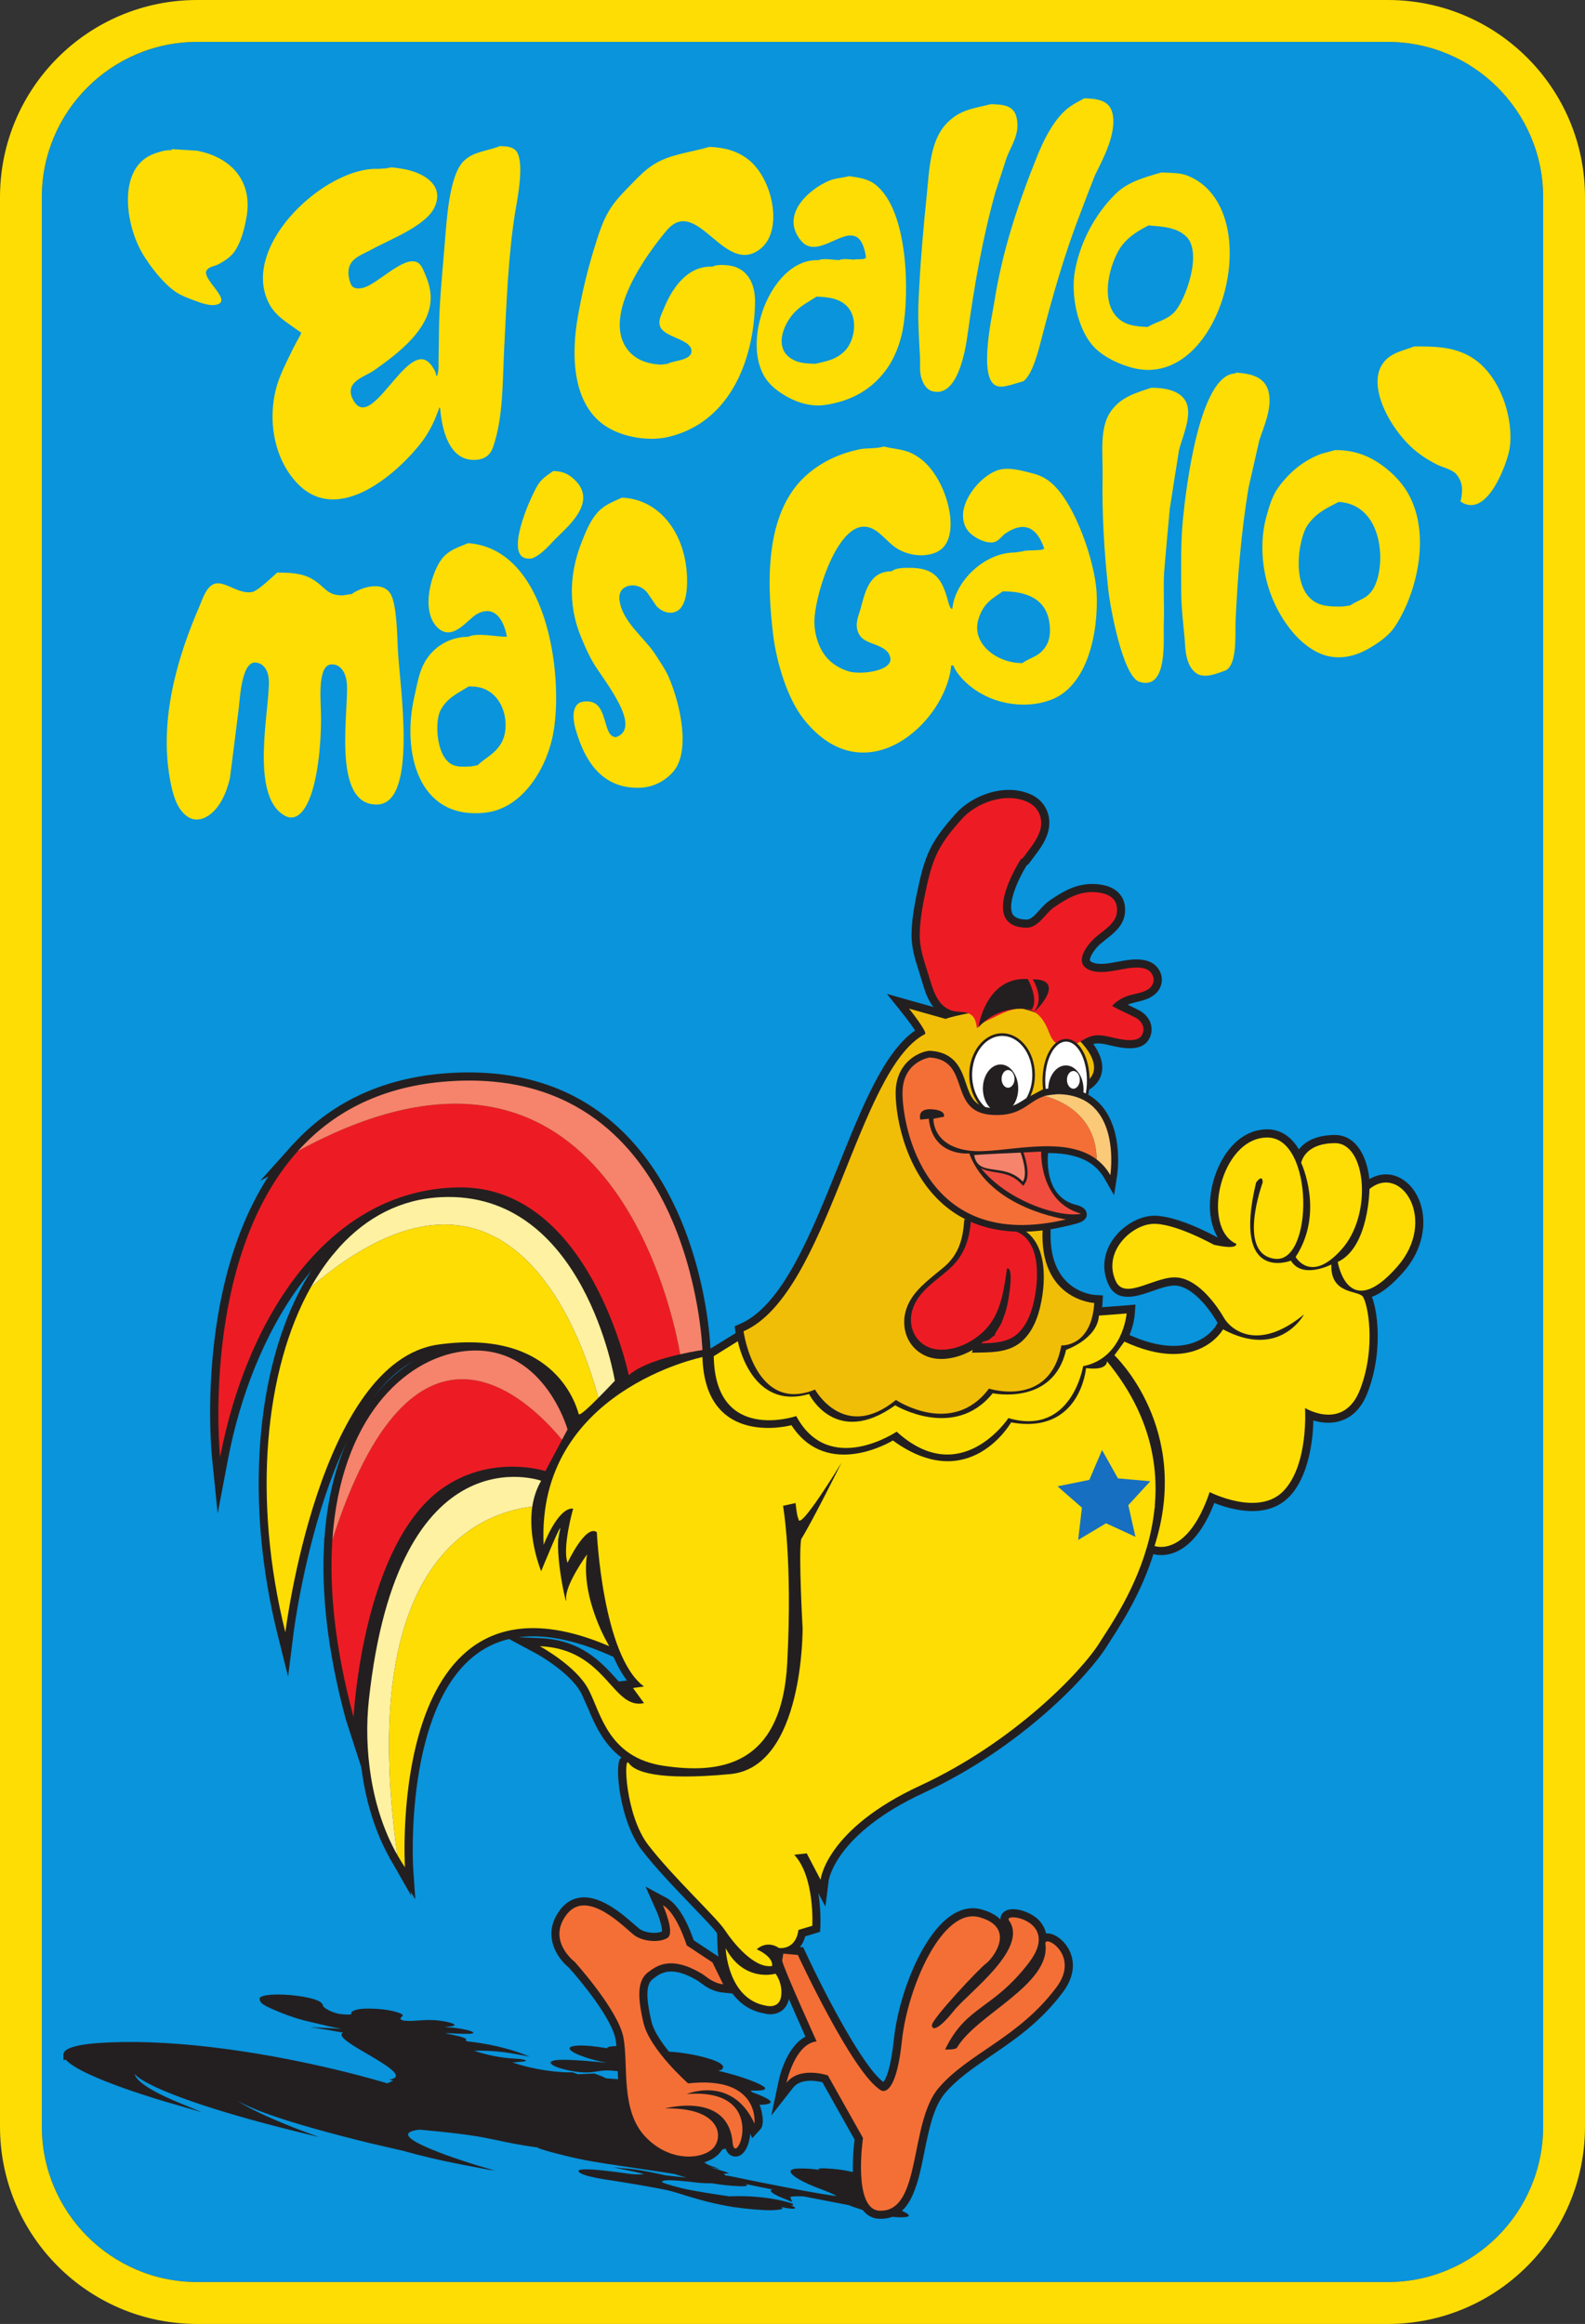 <svg xmlns="http://www.w3.org/2000/svg" width="400" height="586.391"><rect width="100%" height="100%" fill="#333333" stroke="none"/><g fill-rule="evenodd"><path d="M49.753 10.57c-21.606 0-39.197 17.56-39.197 39.168v486.866c0 21.614 17.59 39.214 39.197 39.214H350.24c21.583 0 39.2-17.6 39.2-39.214V49.738c0-21.608-17.617-39.168-39.2-39.168H49.752" fill="#0994dc"/><path d="M251.42 97.334c1.2.503 2.576.037 3.627-.187 1.108-.33 2.18-.647 3.26-.97 2.32-1.76 3.867-8.056 4.594-10.925 2.787-10.774 5.854-21.484 9.828-31.67 1.18-3.127 2.382-6.276 3.616-9.4 1.88-3.826 5.75-10.833 4.324-15.895-.89-3.146-4.097-3.37-7.02-3.486-1.93 1.052-3.76 1.94-5.385 3.604-3.03 3.116-5.025 7.3-6.613 11.237-4.758 11.876-8.708 23.608-10.79 36.957-.527 3.27-3.99 18.858.56 20.737M235.25 98.708c6.38 1.785 8.366-10.163 8.937-14.293 1.68-12.3 3.783-24.417 7.04-35.968.917-2.806 1.825-5.64 2.726-8.412 1.17-3.29 3.627-6.26 2.556-10.53-.762-3.08-3.648-3.106-6.424-3.223-4.762 1.19-7.955 1.388-11.345 5.025-3.972 4.277-4.23 11.43-4.82 17.48-.897 8.732-1.685 17.567-2.092 26.682-.25 4.757.074 9.72.35 14.7.08 1.628-.176 3.443.324 5.142.43 1.388 1.195 2.94 2.75 3.396M183.49 66.93c-1.25-.122-2.76-.146-3.707.355-6.485-.297-10.35 5.8-12.304 10.697-.498 1.274-1.462 2.776-.886 4.394 1.028 2.813 7.91 3.16 7.91 6.206 0 2.442-4.573 2.33-6.007 3.216-.576.064-1.16.137-1.707.214-3.36-.174-6.448-1.208-8.45-3.844-6.52-8.638 5.07-24.25 9.826-29.935 7.79-9.286 14.64 11.814 23.768 4.53 5.87-4.664 3.06-17.833-3.18-22.584-2.907-2.203-5.923-2.94-9.714-3.118-4.814 1.415-9.974 1.83-14.116 4.468-1.922 1.208-3.614 2.88-5.227 4.568-2.105 2.178-4.53 4.504-6.038 7.143-1.71 2.864-2.705 6.22-3.73 9.51-1.723 5.602-3.092 11.335-4.13 17.317-1.548 8.835-1.752 22.255 7.638 27.824 4.164 2.496 10.28 3.424 14.9 2.433 15.394-3.403 21.977-18.758 22.213-34.206.032-4.732-2.094-8.802-7.06-9.186M271.31 68.166c-1.182 6.04.567 15.358 5.158 19.772 2.53 2.436 6.393 4.154 9.692 4.968 22.455 5.345 34.003-40.36 13.54-48.583-1.958-.774-4.404-.694-6.62-.81-4.257 1.257-8.524 2.358-11.667 5.53-5.14 5.13-8.752 11.986-10.104 19.123zm18.544-11.285c3.377.288 7.14.398 9.603 2.898 4.033 4.117-.31 15.985-3.04 18.928-2.015 2.128-4.45 2.38-6.823 3.807-2.21-.137-4.28-.254-6.09-1.25-6.86-3.942-3.296-15.677-.23-19.5 1.81-2.26 4.11-3.617 6.58-4.882M126.176 36.862c-3.147 1.268-6.65 1.318-9.118 3.75-3.755 3.614-4.336 15.142-4.834 20.924-.517 6.5-1.23 13.383-1.41 20.063-.03 2.898-.078 5.764-.13 8.63-.082 1.468.168 3.046-.304 4.3 0 .084 0 .195.027.305-.095 0-.204-.02-.32-.04-.05-1.01-1.004-2.483-1.727-3.207-5.847-5.986-15.022 18.905-19.522 8.735-.465-1.057-.44-2.275.1-3.12 1.232-1.875 3.86-2.59 5.62-3.856 5.765-4.088 14.525-10.534 14.12-18.745-.105-2.18-.792-4.03-1.555-5.816-.398-.907-.89-2.16-1.864-2.62-3.548-1.634-10.142 5.743-13.73 6.474-1.146.253-2.56.3-3.04-1.074-.73-1.876-.834-3.908.232-5.36 1.124-1.554 3.323-2.288 4.96-3.192 4.48-2.516 13.897-5.956 16.05-10.854 2.613-5.942-3.698-8.948-8.547-9.62-1.022-.136-2.51-.51-3.453-.082-.753.024-1.523.113-2.287.16-13.095-.587-34.565 18.948-27.797 33.48 1.69 3.696 4.973 5.35 8.032 7.63.505 0 .215.54.104.847-.58 1.028-1.15 2.075-1.71 3.14-1.242 2.592-2.626 5.19-3.622 7.88-2.992 7.945-2.216 19.055 4.427 26.21 10.543 11.333 26.026-2.94 31.778-10.56 1.287-1.786 2.305-3.59 3.12-5.523.346-.86.68-1.698 1.005-2.54 0-.07-.008-.186-.008-.283.077 0 .177 0 .293.02.44 5.472 2.273 13.647 9.138 13.113 2.31-.2 3.58-1.304 4.27-3.323 2.548-7.544 2.34-16.21 2.765-24.847.598-11.525 1.01-23.19 2.74-34.16.497-3.05 2.69-13.396.047-15.865-.995-.908-2.515-.908-3.85-.974" fill="#fddd04"/><path d="M208.3 102.172c6.595-.98 11.9-3.947 15.64-9.296 1.922-2.79 3.177-6.143 3.864-9.572 1.715-8.99 1.532-30.32-6.99-36.81-1.818-1.404-4.254-1.724-6.51-2.05-1.698.436-3.478.51-5.02 1.133-4.984 2.076-12.61 8.595-7.11 15.188 5.095 6.123 14.486-8.992 16.408 4.338-.087-.01-.193-.01-.267-.01.04.493-2.375.21-2.866.42-1.255-.087-2.74-.32-3.76.133-1.626-.1-3.887-.544-5.185.013-11.218-.525-19.176 18.914-13.86 28.87 1.363 2.593 3.736 4.355 6.212 5.7 2.828 1.554 6.213 2.44 9.442 1.94zm-7.77-23.37c1.68-1.768 3.645-2.705 5.562-3.963 2.23.112 4.272.252 6.107 1.257 4.754 2.552 3.763 9.37 1.227 12.208-1.443 1.608-3.33 2.476-5.418 2.956-.74.19-1.512.382-2.258.538-1.73-.066-3.422-.1-4.915-.707-6.1-2.545-3.153-9.348-.308-12.287M49.673 38.02c-2.092-.137-4.203-.264-6.346-.397 0 .077 0 .17.035.26-1.504-.083-3.073.397-4.31.84-8.743 3.054-7.817 15.696-3.937 23.684 1.663 3.44 5.813 8.978 9.273 11.28 1.34.885 2.83 1.452 4.296 1.996 1.587.57 3.8 1.515 5.602 1.26 5.038-.763-3.664-6.535-2.106-8.787.564-.84 1.824-.955 2.717-1.372 1.53-.764 3.195-1.81 4.24-3.246 1.706-2.473 2.5-5.616 3.054-8.602 1.68-9.095-3.7-15.234-12.517-16.916M369.824 89.326c-4.157-1.91-8.214-1.91-12.9-1.91-2.888 1.083-5.87 1.596-7.73 4.005-4.644 5.81 1.992 17.722 8.66 22.833 1.587 1.208 3.185 2.156 4.88 3.017 1.248.61 3.78 1.207 4.76 2.355 1.933 2.232 1.546 4.668 1.16 6.707h-.284c.263.186.51.38.76.553 6.303 3.374 10.914-9.385 11.702-12.982 1.558-7.184-1.93-20.366-11.008-24.577M317.8 111.12c1.055-3.353 3.668-8.74 2.123-13-1.3-3.482-5.172-3.896-8.15-4.123.023.07.062.16.095.227-9.245 0-12.622 29.528-13.346 36.902-.59 5.96-.424 12.112-.424 18.398.022 3.764.494 7.617.855 11.524.193 2.07.113 4.238 1.124 6.527.44 1.037 1.395 2.242 2.5 2.672 1.514.524 3.085.137 4.263-.22.864-.267 1.712-.594 2.56-.894 2.882-1.702 2.278-8.94 2.412-12.27.523-11.556 1.454-22.777 3.26-33.714.924-4.022 1.818-8.03 2.73-12.03M295.202 128.487c.748-4.86 1.51-9.783 2.3-14.657.597-3.057 3.536-8.786 1.82-12.392-1.534-3.14-5.86-3.6-8.774-3.6-4.107 1.364-7.63 2.378-10.116 5.818-3.1 4.235-2.062 10.854-2.173 16.483-.177 9.295.37 18.86 1.45 28.777.4 3.83 3.59 21.884 7.895 23.145 7.267 2.186 5.93-10.82 6.1-14.92.163-4.302-.17-8.682.093-12.917.434-5.225.927-10.516 1.404-15.738M259.525 119.165c-2.27-.578-5.055-1.23-7.287-.65-4.24 1.09-9.353 7.036-9.202 11.71.026 1.792.687 3.517 2.305 4.752 1.53 1.16 3.474 2.072 5.276 1.875 1.412-.23 1.99-1.435 3.016-2.17 3.98-2.765 7.745-2.665 9.923 3.825h-.297c.124.493-4.474.22-5.178.607-.67.12-1.35.184-1.982.294-7.64 0-15.144 7.293-15.758 14.22-.644 0-.844-1.208-1.028-1.745-1.545-5.85-3.357-8.612-9.803-8.612-1.642 0-3.49.04-4.522.882-5.805 0-6.736 5.63-7.887 9.706-.533 1.708-1.64 4.204-.116 6.48 1.66 2.555 6.806 2.062 7.667 5.482.91 3.526-7.43 4.474-10.346 3.613-1.524-.434-3.002-1.158-4.332-2.225-3.068-2.403-4.342-6.607-4.446-9.96-.2-5.982 5.153-23.54 11.968-24.327 3.35-.38 5.442 2.837 7.99 4.86 3.505 2.742 8.79 3.006 11.642 1.107 5.686-3.664 1.88-18.15-4.808-23.132-3.386-2.556-5.672-2.22-9.305-3.087-1.852.604-4.44.304-6.326.74-4.977 1.116-8.973 3-12.56 5.96-10.752 8.895-10.858 25.985-8.977 41.103.833 6.46 3.436 15.68 7.72 21.05 15.592 19.597 35.948.49 37.176-13.608h.574c.363 1.318 2.025 3.26 3.103 4.247 5.976 5.608 14.757 6.85 21.21 4.533 9.66-3.39 12.335-17.373 11.808-27.256-.4-7.43-5.354-22.595-11.613-27.747-1.832-1.528-3.58-2.038-5.602-2.525zm5.362 38.363c.24 2.206.046 4.104-1.068 5.726-1.736 2.52-3.635 2.526-5.837 4.067-6.593 0-13.172-5.134-10.934-11.467 1.227-3.603 3.156-4.688 6.04-6.646 5.694 0 11.076 1.708 11.797 8.32M349.892 118.247c-4.064-3.256-8.075-4.688-12.913-4.688-1.182.33-2.38.65-3.58.964-4.542 1.718-8.008 4.65-10.82 8.504-1.473 2.052-2.25 4.638-2.92 7.084-2.42 8.468-.968 20.283 6.446 29.245 2.208 2.7 5.355 5.205 8.598 6.086 4.027 1.094 7.724-.157 10.326-1.572 2.483-1.414 5.072-3.08 6.794-5.474 4.864-7.03 9.138-20.99 4.59-31.747-1.38-3.31-3.61-6.057-6.522-8.403zm-3.283 30.226c-1.58 2.703-3.615 2.75-5.854 4.284-.637.127-1.314.21-2.008.29-2.192 0-4.364.044-6.303-.844-6.913-3.253-4.78-16.316-2.49-19.645 2.176-3.123 4.612-4.21 7.89-5.92 11.466.708 12 16.316 8.764 21.835M132.08 140.66c.728.35 1.823.41 2.472.126 2.56-1.162 4.347-3.617 6.394-5.563 2.62-2.63 9.723-8.64 4.18-14.06-1.822-1.775-3.283-2.24-5.52-2.312-1.34.96-2.67 1.743-3.656 3.19-1.56 2.193-8.086 16.397-3.87 18.62M156.938 125.57c-2.31 1.08-4.37 1.786-6.11 3.69-1.837 2.046-2.952 4.786-3.963 7.34-2.76 6.898-3.96 15.42-.084 24.485.917 2.216 1.803 4.237 3.008 6.276 2.483 4.188 12.548 16.23 5.678 18.64-3.515 0-1.85-8.546-6.85-8.996-.98-.087-2.075.036-2.673.514-1.55 1.19-1.393 4.053-.69 6.47 2.623 9.258 7.504 15.084 16.325 14.777 3.41-.127 6.477-1.82 8.453-4.208 4.08-4.965 1.907-16.272-1.25-23.68-.928-2.098-2.222-3.873-3.407-5.768-2.81-4.32-8.493-8.316-9.058-13.88-.127-1.342.36-2.427 1.33-2.99 1.623-1.015 4.29-.578 5.77 1.397.765 1.105 1.51 2.206 2.28 3.33 2.105 2.176 5.006 2.166 6.347.104 1.31-1.985 1.43-5.194 1.32-7.894-.487-10.493-6.804-19.238-16.424-19.605M118.128 137.05c-2.21.96-4.28 1.52-6.012 3.265-2.9 2.813-6.387 13.657-1.625 18.114 3.82 3.546 7.526-2.216 9.894-3.494 4.095-2.27 6.668.917 7.54 5.745-2.78 0-7.56-1.11-9.76 0-4.793 0-8.968 2.62-11.13 6.67-1.377 2.547-1.84 5.76-2.526 8.726-3.026 13.416.817 30.983 18.09 28.96 9.188-1.066 15.5-11.06 17.103-20.448 2.514-14.79-1.76-46.108-21.572-47.54zm8.52 50.197c-1.706 3.053-3.923 3.753-6.116 5.83-.56.126-1.142.236-1.73.322-1.796 0-3.52.31-5.116-.718-3.65-2.382-3.93-10.583-2.593-13.296 1.645-3.317 4.515-4.484 7.223-6.196 1.81.037 3.267.184 4.855 1.114 4.572 2.676 5.365 9.403 3.478 12.943" fill="#fddd04"/><path d="M98.496 149.747c-2.246-3.453-7.966-1.217-9.72.14-.76.097-1.52.22-2.294.344-4.132 0-4.31-2.117-7.626-4.083-2.62-1.59-5.9-1.67-8.898-1.67-1.323 1.13-4.898 4.683-6.427 4.927-3.937.58-7.55-3.764-10.25-1.632-1.552 1.215-2.198 3.45-3.01 5.352-5.193 12.015-10.574 28.69-7.08 45.027.664 3.05 1.692 6.347 4.315 8.032 1.787 1.087 3.65.547 4.927-.274 3.007-1.895 4.73-5.822 5.596-9.56.735-5.78 1.49-11.657 2.2-17.46.364-3.19.538-6.532 1.63-9.325.43-1.098 1.25-2.482 2.584-2.395 2.237.153 3.306 2.178 3.407 4.6.23 7.12-4.884 28.838 3.862 33.957 1.59.947 2.947.587 4.016-.407 4.367-3.98 5.344-17.66 5.288-24.414-.036-3.65-.52-8.028.464-11.144.394-1.27 1.115-2.23 2.557-2.112 2.08.143 3.22 2.25 3.47 4.51.72 6.157-4.15 31.28 7.78 30.837 10.154-.393 5.655-29.548 5.154-38.59-.21-3.163-.21-11.985-1.944-14.658" fill="#fddd04"/><path d="M172.64 518.074c-3.006-.452-5.302-.51-6.15-.18-1.164-.33-2.383-.612-3.57-.868-2.527-.55-4.847-.813-6.518-.775-2.743.038-3.273.314-3.153.586-3.353-.585-5.5-.706-6.73-.706-4.04.063-3.17 1.228-.494 2.348.576.223 1.28.47 2.054.758 1.42.43 3.09.89 4.892 1.22h-.17c-1.427-.145-8.697-.854-11.477-.712-1.94.053-2.813.52-2.153 1.095.587.55 2.3 1.168 4.824 1.66 3.45.68 5.31.403 6.673.167.83-.137 1.698-.25 2.71-.25 2.29.046 6.627.737 9.926 1.377.016 0 .105.008.125.008.058.04.112.074.112.074.1.078 1.58 1.556-10.57.534-.524-.272-1.22-.597-1.85-.8l-1.062-.392-1.19.035-3.015.125c-.142-.052-.278-.088-.424-.136l-.926-.335h-1.154c-.267 0-6.42-.058-13.297-2.262-.242-.068-.487-.158-.717-.23.644-.053 1.266-.09 1.884-.173 0 0 .902-.07 1.128-.116.658-.1.335-.267.097-.35-.836-.252-2.204-.325-2.79-.358-4.86-.27-8.85-1.565-10.03-1.98 2.31-.04 4.807.038 7.514.373 1.095.148 2.18.32 3.268.525l3.332.613-1.906-.73c-.2-.072-4.495-1.743-10.55-2.692-1.15-.173-2.23-.333-3.32-.44-.146-.063-.34-.15-.506-.223.638-.272-.148-.62-.964-.87-.246-.1-.473-.158-.687-.21-.885-.23-2.042-.45-3.374-.69.357-.06.87-.06 1.807-.023l.573.042c1.83.06 4.907.22 4.617-.24-.062-.154-.356-.29-.863-.457-.183-.083-.372-.093-.582-.162-.936-.246-2.21-.456-3.378-.597l-1.958-.142c-.11 0-.217-.02-.327-.02.047 0 .054-.043.147-.043l.712-.077c.54-.063 1.174-.13 1.425-.283.315-.147 0-.4-.76-.645-.42-.13-.984-.266-1.623-.392-2.347-.424-4.185-.372-4.808-.34-.566 0-1.105.053-1.687.105-1.07.068-2.185.173-3.432.058-.17 0-.45-.016-.558-.058-.406-.106-.755-.357-.666-.624l.26-.257c.294-.24.693-.555-.548-1.01-1.026-.388-2.258-.624-3.095-.77-1.482-.214-3.064-.344-4.72-.344-2.523 0-3.376.344-4.068.726-.216.11-.216.266-.216.386 0 .23-.02.394-.602.394-1 0-1.838-.063-2.555-.188-.384-.085-.735-.17-1.092-.29-1.324-.413-2.393-1.088-2.953-1.66.045-.014.114-.03.114-.03l-.136-.267c-.15-.3-.313-.64-1.112-1.017-.256-.114-.6-.25-1-.383-1.5-.49-3.758-.89-6.027-1.08-4.958-.423-7.854.127-7.814.913.034.346.1.743.564 1.154.576.538 1.895 1.14 3.05 1.634 1.642.7 3.12 1.302 5.122 1.958 1.677.565 3.737 1.058 5.72 1.497l.475.132.915.194c1.355.335 3.01.732 4.83 1.043-2.93-.174-7.927-.437-7.927-.437l4.573.708c1.295.248 2.793.518 3.746.672-1.628.85 2.153 3.095 6.15 5.404 4.66 2.755 9.47 5.568 5.995 6.357l-.464.106.875.25s.052 0 .127.01l-.152.053-1.372.627c-1.902-.597-19.355-5.796-40.45-8.64-10.988-1.48-21-2.07-29.74-1.69-7.615.322-11.493 1.338-11.547 3.046v.036l.02 1.425.55-.193c3.89 4.54 25.82 10.857 26.836 11.112l7.56 2.196-5.296-2.196c-6.29-2.544-11.27-5.372-11.692-7.478.144.146.27.303.422.434l.052.067c4.01 3.462 19.126 8.768 39.44 13.802l6.625 1.64-4.578-1.703c-.174-.055-11.37-4.26-16.073-7.522 1.672 1.016 4.478 2.273 8.63 3.73h.018l.126.045c6.014 2.09 14.4 4.453 24.923 7.025l8.08 1.864c4.593 1.293 9.705 2.504 14.8 3.472l.038.037.42.054 7.17 1.37-.535-.145 1.52.282-4.29-1.272c-.194-.048-21.002-6.313-17.337-8.48.467-.305 1.31-.516 2.524-.63l5.385.525c.062.016 6.92.68 11.03 1.513l2.578.512c2.896.64 6.474 1.388 10.74 1.934.017.016-.013.02.032.068.168.12.607.278 1.254.487 2.453.775 8 2.21 12.818 3.032 4.18.69 9.48 1.46 13.733 2.09 2.78.42 5.438.806 6.663 1.02l1.986.61c.057.035.427.145 1.09.318-.663-.047-4.575-.503-5.38-.603-1.59-.365-5.892-1.304-8.77-1.604l-4.342-.396 4.07.85c1.515.292 3.07.674 3.587.853.042 0 .06 0 .08.01-.424.11-1.975.11-3.384-.04l-1.23-.18c-2.832-.368-8.03-1.096-10.527-.98-1.014.047-1.444.2-1.352.49.14.348.818.7 1.774.997 1.784.57 4.607 1.032 6.514 1.294 3.284.52 12.062 1.92 15.08 2.715 1.088.288 2.25.66 3.497 1.053 3.174.973 7.14 2.167 12.402 2.98 3.71.54 7.26.805 9.66.784 1.65-.077 2.596-.245 2.555-.545-.043-.104-.178-.214-.413-.323 1.727.486 2.874.476 3.087.476 1.073-.058.31-.507-.86-.943.358.083.777.153.777.153l.038-.363c-.038-.21-2.363-.8-3.92-1.11-2.665-.523-6.886-1.09-12.135-.858-2.843-.394-9.15-1.352-11.97-2.04-1.763-.464-3.045-.806-3.85-1.068-.97-.307-1.316-.492-1.174-.618.33-.26.78-.59 6.325-.016l.61.058c1.057.148 2.596.33 4.158.382l1.555.02c2.07.355 4.437.64 6.768.728.323.022 1.57.048 1.97-.12.14-.073.183-.23-.42-.466 2.34.5 4.887 1.038 6.86 1.403-1.36.455 1.42 1.64 1.777 1.824l3.246 1.334-.464-1.135c-.18-.382 2.283-.287 3.32-.273 1.032.216 10.545 2.048 11.386 2.207.524.213 1.648.632 3.06 1.077 1.96.617 4.51 1.33 6.823 1.692 1.218.224 2.362.303 3.25.303 4.284-.01 1.037-1.38-2.122-2.687-2.123-.897-4.338-1.812-4.41-2.34-.105-.594.76-1.055 1.68-1.53 1.208-.66 2.616-1.41 1.94-2.662-.338-.644-2.39-1.35-5.51-1.864-1.41-.247-3.086-.43-3.94-.382-1.065-.267-2.152-.446-2.87-.55-2.283-.298-5.307-.477-5.527-.21-.037.06.122.174.445.273h.076c-1.033-.14-2.272-.272-3.804-.35-1.723-.057-2.88 0-3.414.288-1.577.828 2.66 3.248 7.454 4.954 3.246 1.24 3.687 1.588 3.76 1.702-4.47-.508-18.207-3.237-26.64-4.996l-.79-.152h-.466c-.024-.13-.215-.25-.592-.43.394-.068 1.467-.208 1.467-.208l-.653-.21c-.038-.058-.295-.127-.738-.25-.762-.264-2.06-.63-3.6-1.055 1.258.252 2.645.497 2.645.497l-2.75-.99c-.027-.057-4.834-1.863 2.18-3.623 7.73-1.933 8.002-4.898 6.922-6.024l-.234-.256c-.55-.686-1.63-1.916-4.72-3.456.622.033 2.012.07 2.86-.15 1.173-.315.868-.95-.875-1.96 3.002.22 9.264.587 9.398-.404.177-.784-3.53-2.184-6.052-3.006 1.315.08 2.866.132 3.834-.02 1.1-.186 1.138-.61.105-1.175-2.76-1.562-8.322-3.136-11.11-3.73.86-.17 1.29-.518 1.238-1.047-.124-1.24-5.09-2.712-9.84-3.408M277.002 343.183c-.48.11-1.258.163-2.673 0l-2.103-.252-.16 2.112c-.03.085-.62 6.402-5.178 9.883-2.814 2.153-6.638 2.808-11.38 1.96l-1.427-.247-.714 1.262c-.022.084-4.035 6.92-11.215 8.444-4.818 1.03-10.08-.51-15.612-4.536l-1.12-.82-1.16.72c-.613.378-14.905 8.904-22.797-3.242l-.838-1.246-1.43.403c-.104.02-8.647 2.268-14.423-1.98-3.41-2.572-5.275-7.034-5.463-13.272l-.073-2.346-2.27.368c-.403.088-40.317 6.683-41.04 47.592l-.216 12.198 4.205-11.474c.36-1.043.89-2.124 1.5-3.102-.348 1.877-.63 3.882-.63 5.747 0 1.398.156 2.676.535 3.692l1.692 4.677 2.093-4.525c1.075-2.325 2.525-4.62 3.63-5.882.504 6.888 2.566 25.6 9.485 34.714-.938.11-1.884.224-2.036.245-.253-.246-.45-.445-.693-.733-3.745-4.1-8.81-9.752-19.175-10.202l-8.903-.352 7.828 4.202c.093.024 8.62 4.724 11.44 10.03l1.602 3.555c1.687 4.04 3.828 9.13 8.52 12.68-.135.167-.332.336-.455.572-.236.596-.376 1.624-.376 2.946 0 5.12 1.847 14.488 6 19.846 3.556 4.63 8.648 9.893 12.702 14.125 2.933 3.048 5.688 5.887 6.5 7.154 2.204 3.304 7.987 10.92 13.948 9.988l.666-.11.486-.46c.496-.5.627-1.19.627-1.75 0-.273-.03-.546-.068-.696-.08-.478-.257-1.012-.623-1.577.11.016.21.068.33.077 2.036.183 5.508-.748 6.676-4.986 1.022-.324 3.734-1.126 3.734-1.126l.088-1.428c0-.11.022-.692.022-1.64 0-1.513-.11-4.013-.55-6.713.875 1.648 1.8 3.402 1.8 3.402l.818-6.538c.005-.124 1.687-11.862 24.08-22.206 24.654-11.418 41.734-29.807 46.125-36.935l1.02-1.597c6.467-10 26.203-40.522.578-71.634l-9.835-11.962s5.035 11.115 5.896 12.974" fill="#231f20"/><path d="M319.833 284.958c-7.51 0-12.43 7.29-13.974 14.476-.334 1.588-.524 3.216-.524 4.86 0 2.896.617 5.667 1.955 7.897-.106-.034-.19-.056-.263-.067-1.78-.972-10.937-5.802-16.55-5.335-3.896.378-8.1 3.204-10.242 6.945-1.892 3.36-2.065 7.065-.457 10.46 2.21 4.65 7.28 2.873 10.984 1.59 2.228-.79 4.534-1.59 6.236-1.38 3.823.49 7.747 5.073 10.146 9.19.04.058.067.157.123.194-.18.33-.363.66-.363.66-.24.408-5.86 9.773-22.278 2.216l-1.522-.73-4.59 6.312 1.304 1.242c.777.733 18.548 17.88 9.58 45.975l-.575 1.86 1.768.67c.318.12 3 1.083 6.46-.53 3.77-1.802 6.944-5.902 9.403-12.22 4.118 1.645 13.316 4.306 18.98-1.658 4.723-4.935 5.928-13.88 6.004-19.165 1.936.565 4.488.935 7.03.046 3.013-.996 5.276-3.42 6.7-7.18 4.328-11.35 2.18-23.162.314-25.43-.773-.984-1.934-1.324-3.202-1.664-2.693-.75-4.368-1.43-4.26-5.085l.112-3.453-3.113 1.582c-.033.04-5.682 2.785-7.493-.184 0 0-.06-.113-.064-.156.137-.163.284-.283.377-.456 2.085-2.98 3.11-7.783 3.11-12.775 0-4.63-.904-9.4-2.713-12.883-2.556-4.81-5.96-5.824-8.4-5.824" fill="#231f20"/><path d="M336.943 286.383c-9.536 0-10.55 6.49-10.6 6.75l-.08.607.273.555c.05.1 5.322 11.74-1.308 21.727l-.66 1.03.577 1.09c.677 1.194 2.535 3.26 5.358 3.583 3.056.325 6.3-1.372 9.616-5.112 6.015-6.73 6.936-18.253 4.006-24.79-1.545-3.513-4.124-5.44-7.183-5.44M165.433 481.64c.926 2.045 1.64 4.47 1.64 5.56 0 .066-.01.097-.01.156-1.342.613-4.113.45-5.7-.67l-1.304-1.11c-2.914-2.55-8.32-7.274-13.384-6.795-2.064.18-3.807 1.18-5.186 2.93-1.68 2.148-2.34 4.268-2.34 6.212 0 3.77 2.382 6.914 4.432 8.583 3.037 3.337 10.783 12.8 11.75 18.01.337 1.883.406 4.186.51 6.665.216 6.268.507 14.088 5.54 19.383 3.542 3.71 8.224 5.77 12.875 5.64 3.132-.14 5.928-1.245 7.427-3.027.538-.647.933-1.372 1.194-2.145.392 3.13 2.488 3.147 2.912 3.112 2.163-.185 3.294-2.986 3.558-5.71.245.507.496 1.078.496 1.078l2.09-2.287c1.163-1.31.345-5.22-.718-7.26-1.8-3.457-6.233-7.285-16.813-6.353-2.88-2.66-8.93-8.976-10.013-13.587-.67-2.864-1.006-5.1-1.006-6.787 0-1.96.454-3.217 1.38-3.892 1.93-1.51 4.606-3.556 11.31.43l.693.503c1.167.86 2.9 2.173 5.482 2.46l3.7.41-4.56-9.392s-5.342-3.524-6.326-4.185c-.807-2.388-3.194-8.625-6.725-10.61l-5.42-2.922 2.513 5.603" fill="#231f20"/><path d="M181.103 491.703c0 .556.65 14.403 11.82 16.346.462.157 2.4.577 4.18-.572.78-.496 1.78-1.544 2.06-3.505.597-4.13-1.75-7.11-1.85-7.247l-.87-1.064-1.293.388c-.272.074-6.364 1.718-10.224-5.425l-4.158-7.737.335 8.815" fill="#231f20"/><path d="M240.046 483.318c-7.454 5.027-13.326 20.216-14.487 31.41-.792 7.573-2.05 9.907-2.624 10.615-4.978-3.625-14.41-21.48-19.74-32.95l-.505-1.05-6.696-.584-.693 3.898.023.37c.335 1.718 5.123 12.535 7.94 18.865-4.824 2.583-6.59 10.246-6.768 11.21l-1.842 8.693 5.47-6.985c1.878-2.435 5.853-1.807 7.418-1.403.76 1.335 7.52 13.428 8.13 14.476-.177 1.256-.444 3.864-.444 6.83 0 4.007.524 8.647 2.632 11.108 1.075 1.295 2.516 2.012 4.134 2.027 7.82.21 9.586-8.41 11.275-16.796 1.144-5.697 2.338-11.547 5.245-14.915 3.086-3.604 7.176-6.396 11.507-9.365 5.918-4.01 12.608-8.533 18.31-16.225 3.027-4.076 3.247-8.542.544-11.99-1.22-1.55-3.146-2.89-4.878-2.696-.394-1.734-1.375-2.944-2.07-3.606-2.34-2.13-6.752-3.408-8.64-1.78-.544.46-.804 1.105-.804 1.776 0 .016 0 .07.024.104-1.005-1.01-2.486-1.917-4.725-2.54-2.528-.728-5.187-.22-7.733 1.504M227.838 255.786c1.094 1.382 2.355 3.103 3.106 4.234-7.838 5.375-13.45 19.412-19.39 34.198-6.96 17.3-14.142 35.19-24.732 39.81l-1.418.608.21 1.565c.066.477 1.69 11.854 8.964 16.044 3.007 1.723 6.458 1.968 10.256.79 1.414 1.922 4.487 5.275 9.13 6.166 3.967.764 8.075-.472 12.265-3.535 5.69 3.252 16.435 5.95 24.103-2.982 2.472.56 7.91 1.226 12.575-1.577 3.313-1.963 5.47-5.288 6.546-9.78 2.84-.537 8.145-2.815 8.77-12.42l.122-2.043-2.06-.115c-.452-.052-11.16-.864-11.16-15.032 0-.492 0-1.03.027-1.593l.022-.386-.107-.347c-.053-.14-3.166-9.605-3.166-18.373 0-3.666.547-7.254 2.108-9.95 1.348-2.38 3.37-3.81 6.17-4.394 6.77-1.368 7.99-4.982 7.99-7.307 0-.51-.06-.974-.126-1.335-1.575-8.28-16.716-17.4-26.192-15.78-8.422 1.44-11.822 2.232-13.27 2.685-1.09-.287-14.75-4.15-14.75-4.15l4.007 5zm4.457 3.403l.207-.09c-.063.026-.13.073-.207.09M74.173 288.67l-.323.175-.227.256C48.615 316.96 53.298 365.814 53.51 367.9l1.424 13.975 2.632-13.805c5.784-30.395 24.49-66.036 58.35-66.4 30.865-.337 40.66 45.26 40.758 45.726l.707 3.436 2.647-2.282c2.123-1.85 6.39-3.567 12.07-4.846l1.888-.41-.335-1.936c-.76-4.652-8.417-45.996-37.42-60.148-16.984-8.285-37.875-5.746-62.057 7.462" fill="#231f20"/><path d="M111.48 270.897C95.967 272.28 83.2 278.4 73.624 289.1l-7.99 8.883 10.504-5.715c22.968-12.535 42.573-15.01 58.272-7.353 27.168 13.2 34.47 52.68 35.196 57.127l.352 2.114 2.138-.454c3.062-.697 5.414-.985 5.44-.996l1.837-.262-.06-1.848c-.05-1.504-1.477-36.867-24.12-56.885-11.345-10.06-26.078-14.344-43.712-12.813" fill="#231f20"/><path d="M77.13 323.19l-.278.25-.155.284c-12.328 21.852-14.862 55.855-6.663 88.647l2.666 10.674 1.375-10.91c.063-.69 8.562-66.867 36.85-70.847 25.367-3.53 31.735 11.297 33.107 15.906l.073.277c.22.724-.182 2.21.603 2.396 1.222.297 3.13-1.01 7.766-5.74l.838-.835-.288-1.136c-2.986-11.145-12.078-37.704-32.132-43.927-12.726-3.933-27.48 1.08-43.762 14.964" fill="#231f20"/><path d="M111.218 300.022c-10.232.538-19.603 5.1-27.04 13.246l-1.948 2.26c-2.025 2.51-3.878 5.27-5.534 8.197l-4.32 11.104 7.426-8.517c15.175-12.925 28.558-17.655 39.918-14.157 17.996 5.622 26.516 30.588 29.328 41.088l.93 3.473 7.403-7.674-.192-.99c-.068-.492-8.447-49.865-45.97-48.03" fill="#231f20"/><path d="M112.8 346.34c-12.412 2.385-22.803 16.384-30.87 41.593l-.07.225v.256c-.915 13.444.888 28.68 5.396 45.388l4.192 12.954-.19-13.362c.047-.436 2.49-43.682 22.227-56.608 11.267-7.436 23.386-3.68 23.527-3.655l1.63.5.816-1.47 4.814-9.085-.875-1.06c-5.74-6.97-17.346-18.22-30.597-15.674" fill="#231f20"/><path d="M116.32 339.005c-15.664 2.13-32.415 18.25-34.46 49.41l.044 11.968 3.95-11.203c7.558-23.67 16.9-36.753 27.705-38.843 11.192-2.11 21.51 8.03 26.695 14.314l1.94 2.327 3.236-6.075.588-1.188c-.088-.248-7.837-23.743-29.698-20.71M134.107 378.09c-7.143.85-17.373 4.15-25.533 14.782-11.733 15.298-15.21 40.673-10.333 75.48l.058.41 6.51 10.476-.56-8.202c-.022-.425-2.242-40.826 16.487-54.01 7.935-5.588 18.798-5.52 32.22.236l5.93 2.558-3.368-5.49c-.073-.11-6.934-11.476-5.32-21.794l1.303-8.37-5.006 6.862c-.576.78-2.462 3.487-3.903 6.38-.235-1.163-.396-2.363-.396-3.473 0-.685.068-1.304.207-1.837.113-.432.29-1.07.29-1.752 0-.805-.26-1.66-1.325-2.1-1.398-.544-2.346-.04-4.226 3.076-.54-2.102-.99-4.768-.99-7.585 0-1.07.067-2.194.214-3.285l.424-2.703-2.68.34" fill="#231f20"/><path d="M114.853 374.933c-12.8 8.01-20.845 26.177-23.825 53.925-1.52 14.3 1.23 29.34 7.468 40.208l5.285 9.276-1.482-10.554c-4.703-33.688-1.49-58.025 9.543-72.435 7.276-9.485 16.41-12.41 22.748-13.187l2.35 1.168.017-2.882c.35-2.193.42-4.084 1.385-5.77l1.267-2.127-2.33-.838c-.452-.177-11.1-3.888-22.423 3.216M284.17 329.386l-8.78.656-.113 1.78c-.294 4.472-6.85 6.805-6.887 6.805l-1.07.382-.27 1.1c-2.73 12.04-15.55 9.525-16.1 9.448l-1.205-.283-.81.958c-8.445 10.512-21.41 2.917-21.952 2.593l-1.15-.676-1.098.786c-4.428 3.17-8.442 4.33-11.882 3.483-4.554-1.143-6.778-5.56-6.82-5.59l-.75-1.555-1.664.492c-3.436 1-6.266.75-8.72-.765-5.146-3.147-6.648-10.868-6.673-10.942l-.514-2.96-2.55 1.577-7.12 4.38v1.184c.133 7.264 2.338 12.475 6.59 15.493 5.33 3.728 12.276 2.71 15.372 1.97 3.45 5.425 8.52 8.08 14.79 7.672 3.944-.288 8.642-2.006 11.31-3.613 11.118 9.233 20.487 4.336 25.21.502 1.894-1.567 3.218-2.97 4.05-4.158 4.493 1.04 8.454.522 11.78-1.55 5.316-3.373 7.338-9.612 7.95-12.246 8.073-2.4 10.942-10.516 11.282-14.724l.177-2.407-2.385.206M344.296 298.42l-.75.615v.96c-.027 3.755-1.338 14.037-6.8 16.56l-1.408.657.243 1.532c.11.766 1.312 7.344 6.177 8.752 3.6 1.02 7.658-1.12 12.402-6.52 6.802-7.74 6.098-17.247 1.56-21.95-3.29-3.38-7.737-3.614-11.424-.607M241.094 205.42c-1.976 2.22-4.01 4.652-5.56 7.298-1.984 3.383-2.915 7.127-3.632 10.343-.958 4.406-1.802 8.396-1.86 12.603-.06 3.507.96 6.63 1.943 9.65l.21.73.424 1.372c1.007 3.453 2.42 8.198 7.093 9.54l2.318.39c.71.086 1.43.143 1.833.366.054.038.097.08.157.11.257.378.394 1.233.47 1.91l.728 4.794 2.963-3.807c.635-.82 1.63-1.307 2.807-1.835l.514-.273.444-.192c1.715-.844 3.344-1.61 5.02-1.815 1.246-.143 2.214 0 3.022.48 1.07.665 1.998 1.923 2.74 3.935.656 1.68 1.674 4.21 5.09 4.894 2.643.53 4.535-.58 6.093-1.444l1-.608c1.4-.727 2.25-.707 4.307-.317l.834.204c2.84.654 7.58 1.74 9.647-1.13.608-.872.928-1.863.928-2.867 0-.34-.06-.698-.11-1.058-.35-1.555-1.455-2.906-2.943-3.71l-2.5-1.245c-.172-.047-.282-.13-.44-.217.177-.056.328-.16.518-.247l1.758-.463c1.28-.304 2.706-.63 4-1.518 1.5-.955 2.303-2.53 2.303-4.074 0-.89-.24-1.775-.753-2.56-1.755-2.86-5.4-2.595-6.62-2.545-1.114.06-2.335.283-3.607.52-2.412.47-4.898.928-6.536.2-.22-.083-.597-.28-.65-.503-.09-.628.74-2.31 2.338-3.887l1.772-1.465c1.93-1.492 4.3-3.367 4.708-6.35.334-2.49-.497-4.1-1.245-4.988-1.314-1.6-3.49-2.465-6.402-2.58-4.535-.22-8.095 1.936-11.348 4.172-1.01.704-1.828 1.6-2.623 2.496-1.294 1.45-2.165 2.315-3.213 2.305-1.864-.047-2.995-.51-3.502-1.405-.24-.49-.354-1.09-.354-1.795 0-2.752 1.76-6.96 3.94-10.506.108-.05.374-.217.374-.217l1.272-1.675c1.404-1.86 2.986-3.937 3.703-6.363.214-.827.35-1.672.35-2.466 0-3.11-1.748-5.875-4.727-7.177-6.563-2.913-14.818.253-18.992 4.99" fill="#231f20"/><path d="M136.23 415.376s9.137 4.94 12.275 10.895c3.142 5.96 4.897 17.184 18.943 19.28 14.032 2.09 29.83.34 31.22-25.947 1.38-26.306-1.06-39.643-1.06-39.643l3.17-.707s.364 3.668.72 3.892c-.032 3.875 10.87-14.077 10.87-14.077s-7.407 14.903-10.184 19.303c-.686 3.846.367 22.45.367 22.45s.346 35.07-18.248 36.82c-18.607 1.77-24.21-.67-25.627-2.77-1.397-2.137-.848 13.22 4.925 20.672 6.226 8.093 17.19 18.232 19.294 21.422 2.09 3.156 7.36 9.782 11.94 9.107 0 0 .68-2.093-3.864-4.22 0 0 2.447-2.44 5.615-.33 0 0 4.194.696 4.913-4.556L205 485.92s.686-12.296-4.57-17.927l3.162-.346 3.49 6.66s1.293-12.757 25.273-23.817c23.503-10.91 40.693-28.78 45.244-36.16 4.57-7.385 28.063-38.957 1.747-70.86 0 0 .364 2.43-5.268 1.735 0 0-1.396 16.853-18.906 13.7 0 0-10.57 18.578-29.84 4.563 0 0-16.477 10.16-25.606-3.86 0 0-21.778 5.977-22.454-17.184 0 0-41.926 8.536-40.077 47.385 0 0 3.592-9.504 7.448-9.158 0 0-2.802 9.825-1.414 13.68 0 0 4.578-9.81 7.39-7.72 0 0 1.404 31.225 11.905 38.94l-2.785.367 2.785 3.82c-8.05 1.79-9.453-13.668-26.296-14.364" fill="#fddd04"/><path d="M281.242 341.972s19.613 18.39 10.12 48.118c0 0 8.235 3.16 13.917-13.603 0 0 12.36 6.344 18.67-.323 6.346-6.63 5.402-20.887 5.402-20.887s9.796 6.017 13.92-4.755c4.094-10.74 1.885-21.81.617-23.398-1.25-1.59-8.172-.476-7.905-8.06 0 0-7.357 3.798-10.196-.974 0 0-14.95 5.93-8.793-19.702 0 0 1.658-2.38 1.658 0 0 0-6.65 18.052 3.096 19.237 9.73 1.204 9.958-30.604-1.917-30.604-11.852 0-16.836 22.784-7.828 26.833 0 0 .48 1.612-5.682.22 0 0-10.233-5.708-15.662-5.248-5.467.482-12.444 7.285-9.044 14.503 2.382 4.982 10.21-1.66 15.692-.963 5.455.68 9.96 7.368 11.62 10.222 1.643 2.84 8.486 8.67 20.17-.933 0 0-6.085 11.44-20.443 3.773 0 0-6.402 11.63-24.897 3.094l-2.516 3.452" fill="#fddd04"/><path d="M328.38 293.427s5.933 12.56-1.407 23.726c0 0 3.794 6.866 11.605-1.913 7.857-8.75 6.212-26.794-1.635-26.794-7.845 0-8.562 4.98-8.562 4.98" fill="#fddd04"/><path d="M177.112 498.004c1.105.655 2.693 2.378 5.39 2.686l-2.697-5.52-6.5-4.3s-2.514-8.196-5.998-10.114c0 0 3.158 6.956 1.12 8.25-2.068 1.225-6.017.927-8.264-.628-2.21-1.614-11.842-12.048-17.08-5.396-5.212 6.635 1.932 12.024 1.932 12.024s11.043 12.19 12.325 19.156c1.295 6.93-.806 18.347 5.532 24.987 6.316 6.662 14.743 5.692 17.262 2.708 2.518-3.023 1.41-10.152-12.334-9.842 0 0 15.953-4.383 17.083 8.575.624 7.234 9.795-13.928-11.578-12.207 0 0 11.433-4.89 17.105 7.445 0 0 1.435-12.156-16.76-10.138 0 0-9.66-8.54-11.24-15.206-1.575-6.624-1.575-10.762 1.11-12.81 2.33-1.792 5.914-4.237 13.592.33" fill="#f46f36"/><path d="M183.13 491.588s.47 12.827 10.202 14.498c0 0 3.342.922 3.797-2.38.47-3.324-1.41-5.702-1.41-5.702s-7.852 2.378-12.59-6.416" fill="#fddd04"/><path d="M197.392 494.694l.292-1.74 3.657.326s13.916 30.047 21.002 34.168c0 0 3.677 2.515 5.272-12.51 1.375-13.24 10.126-33.852 19.602-31.164 9.513 2.687 3.173 10.594 1.598 11.685-1.598 1.124-13.623 13.94-13.623 15.523 0 1.576 1.893.947 5.537-3.625 3.65-4.593 18.98-15.666 13.9-22.783-1.538-2.232 13.162 0 5.08 10.595-9.18 12.048-15.81 10.764-21.196 21.98 0 0 2.697.08 2.997-.474 4.93-8.412 23.727-15.896 22.312-26.235-.31-2.4 8.83 2.84 2.852 10.917-9.65 12.935-22.152 16.59-29.766 25.454-7.57 8.858-4.234 31.248-14.834 31.01-6.963-.152-4.284-18.357-4.284-18.357l-8.87-15.79s-7.096-2.426-10.438 1.87c0 0 2.066-9.83 7.605-10.455 0 0-8.4-18.504-8.693-20.394" fill="#f46f36"/><path d="M187.644 335.913s2.85 20.89 18.042 14.712c0 0 7.34 13.293 20.42 2.62 0 0 14.207 9.48 23.48-2.87 0 0 15.427 5.01 18.26-10.895 0 0 7.6.488 8.308-10.706 0 0-13.98-.686-13.026-18.744 0 0-10.707-31.786 6.64-35.366 17.317-3.56-5.005-22.55-17.57-20.406-12.556 2.12-13.533 2.843-13.533 2.843l-9.253-2.598s4.742 5.94 4.034 6.416c-17.07 8.762-24.453 65.73-45.802 74.995" fill="#f0be07"/><path d="M75.156 290.462c-24.697 27.54-19.612 77.227-19.612 77.227 6.672-35.103 27.344-67.733 60.345-68.08 32.98-.35 42.785 47.39 42.785 47.39 3.012-2.635 8.663-4.34 12.968-5.278-1.367-8.13-17.708-94.264-96.487-51.26" fill="#ed1c24"/><path d="M111.674 272.963c-16.45 1.47-28.215 8.23-36.518 17.5 78.78-43.005 95.12 43.13 96.487 51.26 3.2-.743 5.63-1.075 5.63-1.075s-2.44-73.314-65.6-67.685" fill="#f6836c"/><path d="M78.465 324.743c-11.776 20.964-14.773 53.804-6.45 87.14 0 0 8.426-68.413 38.612-72.62 30.162-4.21 35.086 16.49 35.42 17.54.19.542 2.66-1.767 4.962-4.103-4.39-16.406-23.172-70.036-72.545-27.957" fill="#fddd04"/><path d="M111.334 302.073c-10.177.483-18.777 5.034-25.654 12.577l-1.886 2.214c-1.934 2.385-3.7 5.055-5.33 7.88 49.374-42.08 68.155 11.55 72.545 27.956 2.16-2.163 4.156-4.3 4.156-4.3s-7.72-48.074-43.832-46.327" fill="#fef1a1"/><path d="M83.874 388.57c-.817 12.283.624 27.148 5.348 44.692 0 0 2.287-44.523 23.148-58.224 12.283-8.098 25.26-3.85 25.26-3.85l4.202-7.893c-9.22-11.145-37.685-38.02-57.958 25.276" fill="#ed1c24"/><path d="M116.593 341.004c-14.54 2-30.656 16.876-32.72 47.567 20.274-63.295 48.74-36.42 57.96-25.275l1.398-2.62s-6.3-22.457-26.637-19.67" fill="#f6836c"/><path d="M148.143 392.216s-5.603 7.7-5.26 11.214c.348 3.515-3.124-11.864-1.726-16.797 1.42-4.902-4.584 9.815-4.584 9.815s-3.436-8.202-2.243-16.314c-13.583 1.655-44.484 13.512-34.057 87.915.608 1.064 1.252 2.116 1.922 3.126 0 0-4.918-80.003 51.568-55.8 0 0-7.352-11.946-5.62-23.16" fill="#fddd04"/><path d="M134.33 380.134c.348-2.205 1.04-4.443 2.243-6.505 0 0-36.132-12.955-43.496 55.428-1.28 11.882.402 27.088 7.196 38.99-10.427-74.402 20.474-86.26 34.057-87.914" fill="#fef1a1"/><path d="M180.128 342.198l6.08-3.78s3.248 17.624 17.967 13.323c0 0 6.65 13.65 21.744 2.855 0 0 14.917 8.987 24.606-3.047 0 0 15.298 3.24 18.52-10.952 0 0 7.902-2.722 8.286-8.637l6.99-.544s-.904 11.328-10.977 13.297c0 0-2.863 17.79-18.855 13.103 0 0-12.022 18.17-28.2 3.426 0 0-17.066 11.506-25.34-3.934 0 0-20.482 7-20.822-15.11M345.608 300.022s-.127 14.753-8.008 18.393c0 0 2.5 15.498 15.024 1.195 10.297-11.744.98-26.145-7.016-19.588" fill="#fddd04"/><path d="M246.472 307.793c-.48-.03-3.116-.11-3.116-.11-.314 4.788-1.28 8.694-5.085 11.993l-2.11 1.725c-3.24 2.683-6.978 5.658-7.83 10.46-.112.592-.14 1.173-.14 1.79 0 2.076.65 4.075 1.856 5.668 1.532 2.007 3.834 3.29 6.433 3.53 2.96.277 6.16-.607 9.03-2.252-.095.314-.242.718-.242.718l2.44-.042c3.162-.075 7.47-.138 10.55-3.174 2.22-2.185 3.726-5.37 4.556-9.788 1.55-8.015.48-17.223-7.14-19.003l-3.09-.613c-2.342-.425-4.557-.83-6.74-1.94 0 0 .365.567.628 1.038" fill="#231f20"/><path d="M245.1 307.19c-.386 5.37-1.574 9.544-5.73 13.194-3.61 3.17-8.426 5.993-9.35 11.162-.79 4.483 2.055 8.558 6.636 8.965 4.575.43 9.48-2.124 12.455-5.497 3.592-4.107 4.26-9.79 5.023-14.99 1.902-.272.32 8.212.07 9.243-.293 1.515-.834 2.887-1.34 4.248-.502 1.263-1.49 2.263-1.913 3.536-.56.157-.978.824-1.585 1.117-.51.22-1.46.22-1.658.784 3.343-.06 6.856-.214 9.382-2.696 2.315-2.305 3.456-5.744 4.026-8.872 1.128-5.757 1.315-15.372-5.828-17.027-3.574-.828-6.847-.98-10.187-2.676v-.49M290.7 245.74c-.966-1.588-3.018-1.682-4.726-1.572-3.304.22-7.89 1.962-11.114.544-3.854-1.695-.808-5.85 1.1-7.734 1.963-1.948 5.48-3.63 5.89-6.606.513-3.844-2.423-5.112-5.743-5.27-3.88-.175-7 1.703-10.09 3.835-2.328 1.585-3.89 5.185-7.033 5.148-10.443-.22-4.377-12.558-1.33-17.313l.476-.26c1.568-2.172 3.584-4.408 4.368-7.027.86-2.916-.397-5.932-3.263-7.164-5.502-2.47-12.856.168-16.596 4.436-1.957 2.185-3.9 4.51-5.323 7.003-1.782 3.012-2.666 6.39-3.42 9.762-.874 3.984-1.72 8.07-1.785 12.145-.07 3.47 1 6.48 2.035 9.76 1.164 3.58 2.045 8.367 6.156 9.598 1.455.43 3.223.137 4.56.88.31.205.572.415.755.665.624.79.774 1.902.928 2.9 1.047-1.352 2.565-1.98 4.084-2.663 1.955-.984 3.903-1.985 6.1-2.28 1.75-.206 3.172.12 4.326.815 1.652.978 2.763 2.776 3.59 4.932.754 1.875 1.408 3.21 3.587 3.633 2.332.45 3.787-.837 5.706-1.838 2.03-1.07 3.46-.975 5.644-.548 1.94.41 6.97 1.925 8.438-.107 1.255-1.735.24-3.734-1.394-4.608-2.002-1.058-4.048-1.848-5.97-3.013 1.102-1.12 2.32-1.915 3.787-2.455 1.705-.62 3.807-.71 5.342-1.73 1.298-.87 1.795-2.516.914-3.87" fill="#ed1c24"/><path d="M244.604 271.23c0 5.8 3.753 10.513 8.31 10.513 4.562 0 8.272-4.713 8.272-10.512 0-5.825-3.71-10.512-8.27-10.512s-8.312 4.687-8.312 10.513M263.102 272.666c0 5.885 2.625 10.52 5.945 10.52 3.357 0 5.936-4.635 5.936-10.52 0-5.903-2.58-10.517-5.936-10.517-3.32 0-5.945 4.613-5.945 10.516" fill="#231f20"/><path d="M260.52 271.23c0 5.443-3.4 9.837-7.605 9.837-4.2 0-7.59-4.394-7.59-9.836 0-5.45 3.39-9.842 7.59-9.842 4.204 0 7.604 4.39 7.604 9.843M274.306 272.666c0 5.415-2.35 9.794-5.26 9.794-2.908 0-5.27-4.38-5.27-9.794 0-5.44 2.362-9.846 5.27-9.846 2.91 0 5.26 4.407 5.26 9.846" fill="#fff"/><path d="M268.997 268.832c-2.46 0-4.46 2.716-4.46 6.07 0 3.342 2 6.055 4.46 6.055 2.453 0 4.448-2.713 4.448-6.056 0-3.352-1.995-6.068-4.448-6.068zm1.9 5.876c-.92 0-1.636-1.045-1.636-2.242 0-1.235.718-2.233 1.636-2.233.877 0 1.61.998 1.61 2.233 0 1.197-.733 2.242-1.61 2.242" fill="#231f20"/><path d="M278.17 279.202c-2.536-3.07-6.15-4.678-10.72-4.81h-.742l-3.106.402h-.08l-.457.144-4.32 2.32c-2.06 1.384-3.92 2.565-8.115 2.348-4.798-.254-5.663-2.773-6.867-6.283-1.16-3.45-2.67-7.797-8.995-8.174l-.2-.004-.174.003c-2.88.376-8.365 3.158-8.365 10.682 0 6.448 2.725 20.77 13.042 28.913 7.627 6.013 17.86 7.562 30.372 4.562 0 0 2.132-.504 2.76-.73 1.798-.578 2.058-1.596 2.058-2.088.027-1.745-2.015-2.305-2.876-2.515-7.28-1.975-7.127-10.328-6.896-13.036 4.264.01 8.258.732 11.244 2.973 1.214.948 2.19 2.06 2.996 3.448l2.426 4.217.744-4.803c.086-.456 1.665-11.06-3.73-17.572" fill="#231f20"/><path d="M263.602 276.556c-4.314 1.385-5.62 5.15-13.076 4.772-11.604-.59-5.202-13.754-15.875-14.5 0 0-6.892.953-6.892 9.004 0 8.12 5.46 40.38 41.29 31.847 0 0-19.213-2.614-24.444-16.64 0 0-9.23.952-10.213-8.76l-2.13.237s-.962-2.87 2.848-2.624c3.814.24 3.093 1.895 3.093 1.895l-2.632.492s-.377 6.853 9.036 8.057c8.017 1.032 23.536-4.364 32.15 2.22-.007-.22-.013-.433-.013-.69-.526-12.094-11.727-14.964-13.138-15.31" fill="#f46f36"/><path d="M280.208 296.528s3.093-19.935-12.83-20.432h-.51c-.934.066-1.855.167-2.872.36-.14.03-.25.053-.394.1 1.41.347 12.612 3.217 13.14 15.31 0 .258.005.47.013.692 1.328 1.005 2.515 2.303 3.453 3.97" fill="#fbca78"/><path d="M262.76 290.57s-.586 12.718 10.078 15.678c-5.592 1.23-21.665-3.9-27.557-14.88 0 0 15.01-.63 17.48-.8" fill="#f14d3e"/><path d="M257.533 290.158c-.367.038-8.645.372-10.94.58l-.725.09-.587.54c.622 3.58 3.6 4.044 6.034 4.43 1.998.32 4.274.683 6.34 2.845l.59.596.457-.712c1.5-2.268-.146-6.98-.49-7.93l-.18-.467-.497.028" fill="#231f20"/><path d="M245.845 291.453c.968 5.72 7.54 1.71 12.285 6.703 1.43-2.147-.56-7.326-.56-7.326s-9.406.397-11.725.623" fill="#f6836c"/><path d="M252.515 268.592c-2.45 0-4.47 2.716-4.47 6.072 0 3.344 2.02 6.073 4.47 6.073 2.45 0 4.447-2.73 4.447-6.073 0-3.356-1.998-6.072-4.447-6.072zm1.875 5.875c-.884 0-1.628-1.02-1.628-2.235 0-1.22.744-2.24 1.628-2.24.9 0 1.645 1.02 1.645 2.24 0 1.215-.744 2.235-1.645 2.235M246.916 259.24s1.772-12.873 12.472-12.206c0 0 2.856 5.16.968 7.698-.157-.05-7.948-1.665-13.44 4.508" fill="#231f20"/><path d="M260.626 247.094s2.93 4.648.614 7.728c-1.592 2.122 8.978-7.728-.614-7.728" fill="#231f20"/><path d="M291.042 380.166c.12.25.19.486.28.737.06-.34.103-.658.127-1.01-.138.09-.248.168-.408.273" fill="#fddd04"/><path d="M286.554 387.78l-7.427-3.424-7.033 4.215.944-8.153-6.15-5.38 8.022-1.633 3.21-7.522 4.013 7.15 8.17.717-5.56 6.04 1.81 7.99" fill="#176fc1"/><path d="M400 536.604c0 27.472-22.29 49.787-49.76 49.787H49.752C22.263 586.39 0 564.077 0 536.605V49.738C0 22.248 22.262 0 49.753 0H350.24C377.71 0 400 22.248 400 49.738v486.866zM49.753 10.57c-21.606 0-39.197 17.56-39.197 39.168v486.866c0 21.614 17.59 39.214 39.197 39.214H350.24c21.583 0 39.2-17.6 39.2-39.214V49.738c0-21.608-17.617-39.168-39.2-39.168H49.752" fill="#fddd04"/></g></svg>